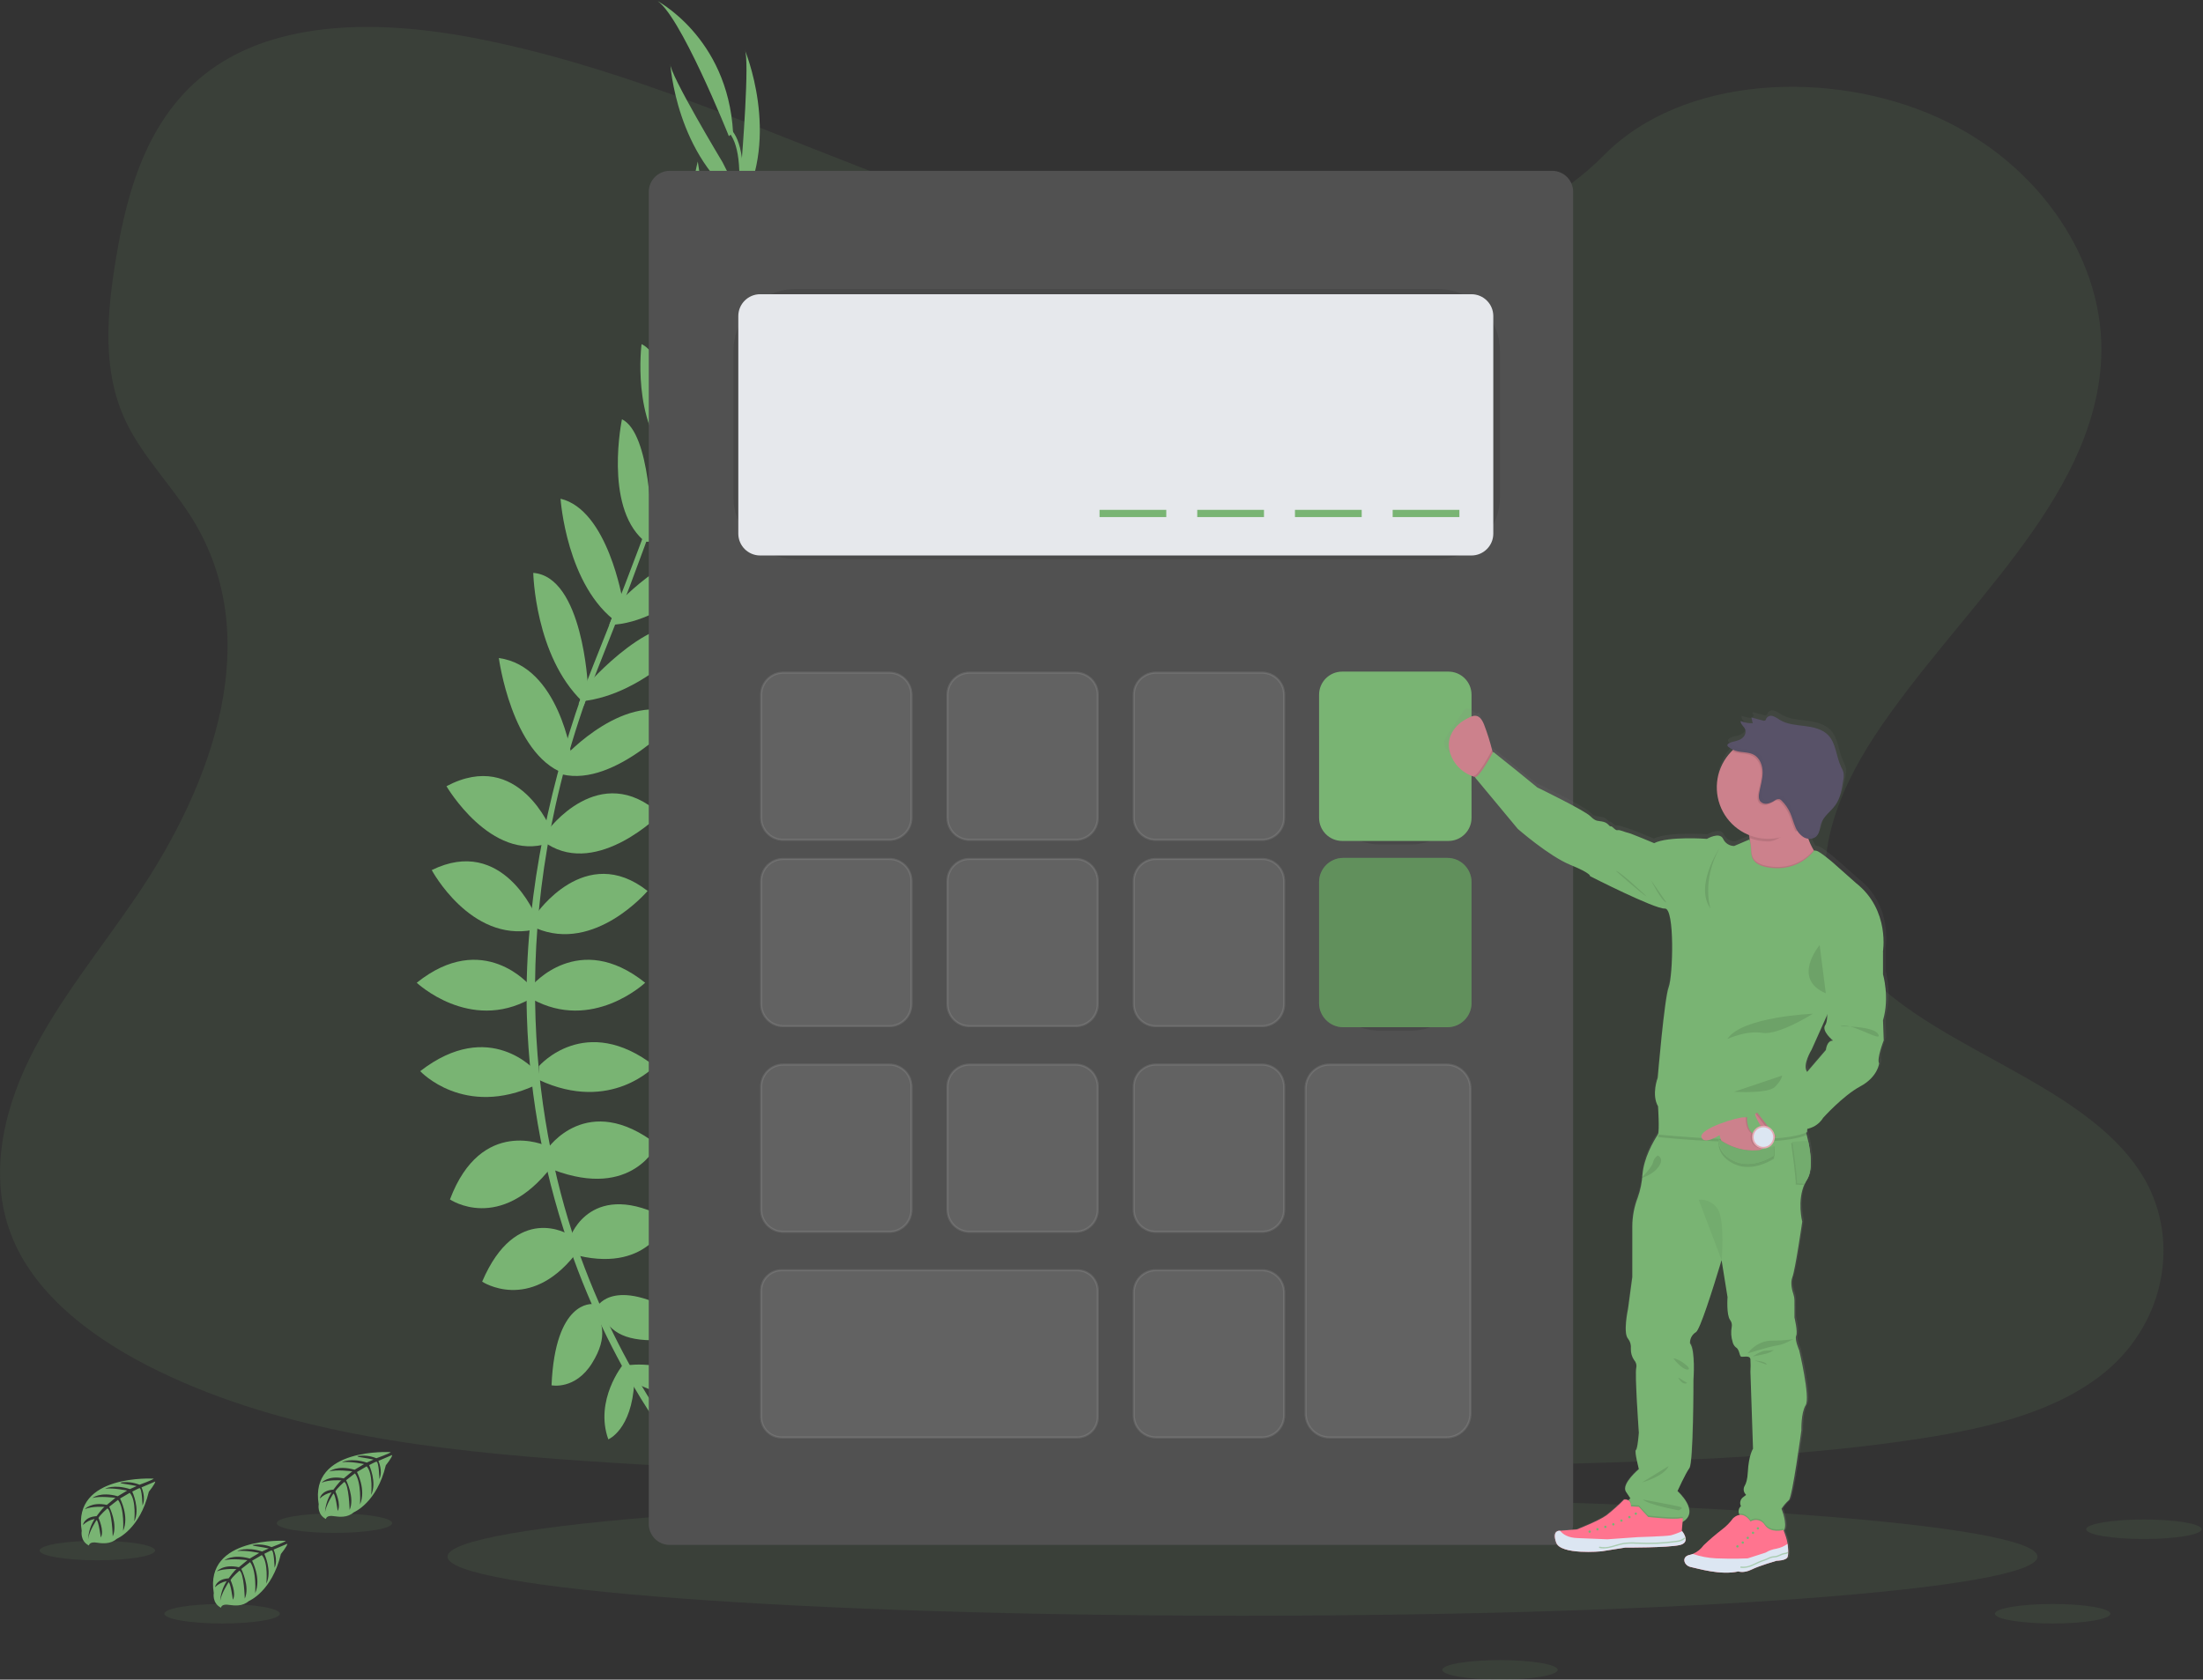 <svg width="1028" height="784" viewBox="0 0 1028 784" fill="none" xmlns="http://www.w3.org/2000/svg">
<rect x="0" y="0" width="1028" height="784" fill="#333333" stroke="none"/>
<g clip-path="url(#clip0)">
<path opacity="0.1" d="M586.56 123.98C521.84 121.73 460.2 100.84 401.33 77.98C342.46 55.12 284.17 29.8 221 17.68C180.37 9.89 133.91 8.79 101.17 30.57C69.67 51.57 59.49 87.72 54.01 121.3C49.9 146.56 47.48 173.15 58.76 196.8C66.59 213.22 80.5 227.02 90.12 242.74C123.58 297.46 99.93 364.98 63.68 418.37C46.68 443.44 26.94 467.37 13.81 494.03C0.68 520.69 -5.39 551.28 6.09 578.5C17.48 605.5 44.61 625.74 74 639.99C133.68 668.99 204 677.22 272.61 681.91C424.43 692.3 577.07 687.8 729.29 683.3C785.63 681.63 842.21 679.94 897.64 671.23C928.41 666.4 960.19 658.72 982.53 640.23C1010.89 616.7 1017.92 576.86 998.92 547.35C967.04 497.86 878.92 485.57 856.61 432.46C844.34 403.22 856.94 370.66 874.76 343.54C913 285.38 977.09 234.35 980.47 167.87C982.79 122.21 951.98 76.48 904.34 54.87C854.4 32.23 785.16 35.08 748.34 72.56C710.36 111.11 643.68 125.98 586.56 123.98Z" fill="#79B473"/>
<path opacity="0.1" d="M579.79 754.16C784.677 754.16 950.77 741.812 950.77 726.58C950.77 711.348 784.677 699 579.79 699C374.903 699 208.81 711.348 208.81 726.58C208.81 741.812 374.903 754.16 579.79 754.16Z" fill="#79B473"/>
<path d="M292.94 637.25C292.94 637.25 313.94 633.89 326.54 648.74C326.54 648.74 317.3 656.02 297.42 645.94L292.94 637.25Z" fill="#79B473"/>
<path d="M290.68 636.98C290.68 636.98 277.29 653.5 283.86 671.83C283.86 671.83 294.78 667.45 295.97 645.19L290.68 636.98Z" fill="#79B473"/>
<path d="M278.68 609.81C278.68 609.81 287.08 594.41 320.68 615.97C320.68 615.97 316.2 626.33 301.36 625.49C286.52 624.65 282.58 617.98 278.68 609.81Z" fill="#79B473"/>
<path d="M276.49 608.7C276.49 608.7 259.06 606.7 257.37 646.61C257.37 646.61 268.42 648.9 276.27 636.28C284.12 623.66 280.88 616.58 276.49 608.7Z" fill="#79B473"/>
<path d="M266.34 576.88C266.34 576.88 276.14 549.72 311.7 569.04C311.7 569.04 303.58 593.96 269.98 586.12L266.34 576.88Z" fill="#79B473"/>
<path d="M255.41 536.28C255.41 536.28 273.9 508.83 306.66 534.28C306.66 534.28 295.18 560.04 258.21 546.04L255.41 536.28Z" fill="#79B473"/>
<path d="M251.49 497.63C251.49 497.63 273.06 472.43 305.54 497.63C305.54 497.63 285.1 519.75 251.49 504.07V497.63Z" fill="#79B473"/>
<path d="M248.13 460.11C248.13 460.11 269.98 433.79 301.06 458.71C301.06 458.71 276.42 481.95 248.13 466.27V460.11Z" fill="#79B473"/>
<path d="M250.09 426.79C250.09 426.79 273.09 392.9 302.18 415.87C302.18 415.87 277.54 444.99 250.09 433.23V426.79Z" fill="#79B473"/>
<path d="M255.41 387.86C255.41 387.86 279.78 354.26 308.06 380.02C308.06 380.02 279.22 409.15 255.41 394.02V387.86Z" fill="#79B473"/>
<path d="M263.54 353.07C263.54 353.07 292.38 321.5 317.54 334.07C317.54 334.07 287.48 367.6 262.28 361.44L263.54 353.07Z" fill="#79B473"/>
<path d="M273.62 320.1C273.62 320.1 306.94 281.46 326.26 294.34C326.26 294.34 301.74 324.34 271.26 327.34L273.62 320.1Z" fill="#79B473"/>
<path d="M288.17 281.85C288.17 281.85 317.3 250.27 338.58 258.11C338.58 258.11 313.66 290.87 284.26 291.71L288.17 281.85Z" fill="#79B473"/>
<path d="M301.34 246.07C301.34 246.07 333.54 215.82 347.54 221.14C347.54 221.14 324.3 254.75 299.94 252.79L301.34 246.07Z" fill="#79B473"/>
<path d="M314.22 212.98C314.22 212.98 341.94 176.86 357.06 179.66C357.06 179.66 340.26 211.86 314.22 216.66V212.98Z" fill="#79B473"/>
<path d="M328.2 168.48C328.2 168.48 352.7 140.78 365.93 140.85C365.93 140.85 346.59 177.85 327.19 177.51L328.2 168.48Z" fill="#79B473"/>
<path d="M336.48 138.82L360.14 81.13C360.14 81.13 361.33 133.28 333.47 149.52L336.48 138.82Z" fill="#79B473"/>
<path d="M346.09 75.2C346.09 75.2 350.01 27.04 347.49 23.12C347.49 23.12 364.41 63.12 345.92 96.48L346.09 75.2Z" fill="#79B473"/>
<path d="M265.42 576.23C265.42 576.23 240.88 561.02 224.99 598.23C224.99 598.23 246.83 612.72 268.3 585.72L265.42 576.23Z" fill="#79B473"/>
<path d="M254.68 534.73C254.68 534.73 224.58 521 209.97 559.85C209.97 559.85 233.23 575.85 257.42 544.55L254.68 534.73Z" fill="#79B473"/>
<path d="M250.09 499.98C250.09 499.98 228.53 474.78 196.09 499.98C196.09 499.98 216.53 522.1 250.09 506.42V499.98Z" fill="#79B473"/>
<path d="M247.4 460.11C247.4 460.11 225.56 433.79 194.47 458.71C194.47 458.71 219.12 481.95 247.4 466.27V460.11Z" fill="#79B473"/>
<path d="M250.09 427.75C250.09 427.75 234.77 389.75 201.47 406.12C201.47 406.12 219.47 439.77 248.74 434.04L250.09 427.75Z" fill="#79B473"/>
<path d="M257.34 387.67C257.34 387.67 242.12 349.06 208.34 366.97C208.34 366.97 229.02 402.36 255.84 393.64L257.34 387.67Z" fill="#79B473"/>
<path d="M266.78 353.27C266.78 353.27 260.78 310.94 232.78 307.15C232.78 307.15 238.71 351.79 263 360.9L266.78 353.27Z" fill="#79B473"/>
<path d="M274.33 320.17C274.33 320.17 271.99 269.17 248.84 267.4C248.84 267.4 249.62 306.11 271.72 327.4L274.33 320.17Z" fill="#79B473"/>
<path d="M290.57 280.39C290.57 280.39 283.66 237.98 261.57 232.79C261.57 232.79 264.31 273.87 288.39 290.79L290.57 280.39Z" fill="#79B473"/>
<path d="M303.96 246.37C303.96 246.37 303.72 202.2 290.23 195.7C290.23 195.7 281.85 235.7 300.05 252.01L303.96 246.37Z" fill="#79B473"/>
<path d="M315.25 212.53C315.25 212.53 313.36 167.04 299.38 160.63C299.38 160.63 294.59 196.63 313.15 215.51L315.25 212.53Z" fill="#79B473"/>
<path d="M330.15 172.1C330.15 172.1 330.06 135.1 320.09 126.43C320.09 126.43 310.16 166.96 324.94 179.55L330.15 172.1Z" fill="#79B473"/>
<path d="M335.3 136.98L325.6 75.39C325.6 75.39 312.41 125.85 335.77 148.08L335.3 136.98Z" fill="#79B473"/>
<path d="M337.2 75.79C337.2 75.79 312.28 34.39 312.79 29.79C312.79 29.79 315.44 73.18 346.79 94.79L337.2 75.79Z" fill="#79B473"/>
<path d="M340.12 63.56C340.12 63.56 316.6 4.76 305.96 -0.02C305.96 -0.02 339.56 17.06 342.08 61.86L340.12 63.56Z" fill="#79B473"/>
<path d="M327.06 177.86L325.46 177.36C345.31 112.64 350.26 71.36 339.4 61.02L340.56 59.8C352.07 70.72 347.4 111.54 327.06 177.86Z" fill="#79B473"/>
<path d="M272.41 329.37L270.03 328.53C272.13 322.6 274.41 316.58 276.79 310.65C297.51 258.98 315.14 210.98 326.45 174.09L328.52 173.09C317.19 209.98 299.87 259.88 279.13 311.59C276.76 317.49 274.5 323.47 272.41 329.37Z" fill="#79B473"/>
<path d="M322.49 685.7C322.17 685.34 289.99 649.12 267.57 587.26C254.422 551.053 247.098 512.99 245.87 474.49C244.34 426.36 254.43 372.61 271.74 323.8L273.62 326C234.78 435.56 250.21 529.45 270.68 585.98C292.87 647.27 324.68 683.1 324.99 683.46L322.49 685.7Z" fill="#79B473"/>
<path d="M182.28 677.8C182.28 677.8 144.23 675.51 148.72 702.17C148.72 702.17 147.83 706.88 152.1 709.02C152.1 709.02 152.16 707.02 156 707.71C157.364 707.94 158.75 708.007 160.13 707.91C161.998 707.785 163.774 707.055 165.19 705.83V705.83C165.19 705.83 175.88 701.41 180.04 683.93C180.04 683.93 183.12 680.12 182.99 679.14L176.57 681.88C176.57 681.88 178.77 686.51 177.04 690.36C177.04 690.36 176.83 682.05 175.6 682.24C175.35 682.24 172.26 683.85 172.26 683.85C172.26 683.85 176.04 691.92 173.19 697.78C173.19 697.78 174.27 687.84 171.09 684.43L166.57 687.07C166.57 687.07 170.98 695.4 167.99 702.2C167.99 702.2 168.75 691.77 165.62 687.71L161.52 690.91C161.52 690.91 165.66 699.12 163.14 704.76C163.14 704.76 162.81 692.62 160.63 691.7C160.63 691.7 157.05 694.86 156.5 696.16C156.5 696.16 159.34 702.16 157.58 705.27C157.58 705.27 156.5 697.18 155.58 697.14C155.58 697.14 152.01 702.5 151.64 706.14C151.813 702.747 152.871 699.458 154.71 696.6C152.653 696.989 150.754 697.973 149.25 699.43C149.25 699.43 149.8 695.64 155.59 695.31C155.59 695.31 158.59 691.24 159.33 690.99C159.33 690.99 153.57 690.51 150.08 692.06C150.08 692.06 153.15 688.49 160.39 690.06L164.39 686.76C164.39 686.76 156.81 685.76 153.59 686.87C153.59 686.87 157.29 683.71 165.48 686.01L169.88 683.38C169.88 683.38 163.42 681.99 159.56 682.49C159.56 682.49 163.63 680.3 171.17 682.67L174.32 681.26C174.32 681.26 169.58 680.33 168.2 680.18C166.82 680.03 166.73 679.65 166.73 679.65C169.732 679.151 172.814 679.497 175.63 680.65C175.63 680.65 182.39 678.22 182.28 677.8Z" fill="#79B473"/>
<path d="M71.68 690.17C71.68 690.17 33.68 687.88 38.13 714.54C38.13 714.54 37.23 719.25 41.5 721.39C41.5 721.39 41.57 719.39 45.41 720.08C46.773 720.314 48.16 720.381 49.54 720.28C51.405 720.156 53.179 719.426 54.59 718.2V718.2C54.59 718.2 65.29 713.78 69.45 696.3C69.45 696.3 72.52 692.49 72.45 691.51L66.03 694.25C66.03 694.25 68.23 698.88 66.5 702.73C66.5 702.73 66.29 694.42 65.06 694.61C64.81 694.61 61.72 696.22 61.72 696.22C61.72 696.22 65.5 704.29 62.65 710.15C62.65 710.15 63.73 700.21 60.54 696.8L56.02 699.44C56.02 699.44 60.43 707.77 57.44 714.57C57.44 714.57 58.21 704.14 55.07 700.08L50.98 703.28C50.98 703.28 55.12 711.49 52.6 717.13C52.6 717.13 52.27 704.99 50.09 704.07C50.09 704.07 46.51 707.23 45.96 708.53C45.96 708.53 48.8 714.53 47.04 717.64C47.04 717.64 45.96 709.55 45.04 709.51C45.04 709.51 41.48 714.87 41.1 718.51C41.279 715.116 42.34 711.827 44.18 708.97C42.12 709.36 40.219 710.344 38.71 711.8C38.71 711.8 39.27 708.01 45.06 707.68C45.06 707.68 48.06 703.61 48.8 703.37C48.8 703.37 43.04 702.88 39.55 704.43C39.55 704.43 42.62 700.86 49.86 702.43L53.86 699.13C53.86 699.13 46.28 698.13 43.06 699.24C43.06 699.24 46.76 696.08 54.95 698.38L59.35 695.75C59.35 695.75 52.88 694.36 49.03 694.86C49.03 694.86 53.1 692.67 60.64 695.04L63.79 693.63C63.79 693.63 59.05 692.7 57.66 692.55C56.27 692.4 56.2 692.02 56.2 692.02C59.202 691.527 62.282 691.873 65.1 693.02C65.1 693.02 71.76 690.59 71.68 690.17Z" fill="#79B473"/>
<path d="M133.32 719.21C133.32 719.21 95.32 716.92 99.76 743.58C99.76 743.58 98.87 748.29 103.14 750.43C103.14 750.43 103.21 748.43 107.04 749.12C108.407 749.35 109.797 749.417 111.18 749.32C113.044 749.192 114.817 748.462 116.23 747.24V747.24C116.23 747.24 126.92 742.82 131.08 725.34C131.08 725.34 134.16 721.53 134.08 720.55L127.66 723.29C127.66 723.29 129.85 727.92 128.13 731.77C128.13 731.77 127.92 723.46 126.68 723.65C126.43 723.65 123.35 725.26 123.35 725.26C123.35 725.26 127.12 733.32 124.27 739.19C124.27 739.19 125.35 729.25 122.17 725.84L117.65 728.48C117.65 728.48 122.06 736.81 119.07 743.61C119.07 743.61 119.84 733.18 116.7 729.12L112.6 732.32C112.6 732.32 116.75 740.53 114.22 746.17C114.22 746.17 113.89 734.03 111.72 733.11C111.72 733.11 108.13 736.27 107.59 737.57C107.59 737.57 110.43 743.57 108.66 746.68C108.66 746.68 107.58 738.59 106.66 738.55C106.66 738.55 103.09 743.91 102.72 747.55C102.893 744.156 103.951 740.867 105.79 738.01C103.732 738.399 101.834 739.383 100.33 740.84C100.33 740.84 100.88 737.05 106.68 736.72C106.68 736.72 109.62 732.65 110.41 732.4C110.41 732.4 104.65 731.92 101.16 733.47C101.16 733.47 104.24 729.9 111.47 731.52L115.47 728.22C115.47 728.22 107.89 727.22 104.67 728.33C104.67 728.33 108.38 725.17 116.56 727.47L120.97 724.84C120.97 724.84 114.54 723.48 110.68 723.98C110.68 723.98 114.74 721.79 122.29 724.16L125.43 722.75C125.43 722.75 120.7 721.82 119.31 721.67C117.92 721.52 117.85 721.14 117.85 721.14C120.852 720.64 123.934 720.987 126.75 722.14C126.75 722.14 133.43 719.63 133.32 719.21Z" fill="#79B473"/>
<path opacity="0.1" d="M103.66 757.78C118.533 757.78 130.59 755.743 130.59 753.23C130.59 750.717 118.533 748.68 103.66 748.68C88.787 748.68 76.73 750.717 76.73 753.23C76.73 755.743 88.787 757.78 103.66 757.78Z" fill="#79B473"/>
<path opacity="0.1" d="M957.84 757.78C972.713 757.78 984.77 755.743 984.77 753.23C984.77 750.717 972.713 748.68 957.84 748.68C942.967 748.68 930.91 750.717 930.91 753.23C930.91 755.743 942.967 757.78 957.84 757.78Z" fill="#79B473"/>
<path opacity="0.1" d="M699.95 783.97C714.823 783.97 726.88 781.933 726.88 779.42C726.88 776.907 714.823 774.87 699.95 774.87C685.077 774.87 673.02 776.907 673.02 779.42C673.02 781.933 685.077 783.97 699.95 783.97Z" fill="#79B473"/>
<path opacity="0.1" d="M1000.43 718.34C1015.3 718.34 1027.36 716.303 1027.36 713.79C1027.36 711.277 1015.3 709.24 1000.43 709.24C985.557 709.24 973.5 711.277 973.5 713.79C973.5 716.303 985.557 718.34 1000.43 718.34Z" fill="#79B473"/>
<path opacity="0.1" d="M156.07 715.5C170.943 715.5 183 713.463 183 710.95C183 708.437 170.943 706.4 156.07 706.4C141.197 706.4 129.14 708.437 129.14 710.95C129.14 713.463 141.197 715.5 156.07 715.5Z" fill="#79B473"/>
<path opacity="0.1" d="M45.44 728.27C60.313 728.27 72.37 726.233 72.37 723.72C72.37 721.207 60.313 719.17 45.44 719.17C30.567 719.17 18.51 721.207 18.51 723.72C18.51 726.233 30.567 728.27 45.44 728.27Z" fill="#79B473"/>
<path d="M724.29 79.74H312.54C307.128 79.74 302.74 84.128 302.74 89.54V711.32C302.74 716.733 307.128 721.12 312.54 721.12H724.29C729.702 721.12 734.09 716.733 734.09 711.32V89.54C734.09 84.128 729.702 79.74 724.29 79.74Z" fill="#515151"/>
<path opacity="0.1" d="M670.74 134.87H371.43C355.298 134.87 342.22 147.948 342.22 164.08V231.75C342.22 247.882 355.298 260.96 371.43 260.96H670.74C686.872 260.96 699.95 247.882 699.95 231.75V164.08C699.95 147.948 686.872 134.87 670.74 134.87Z" fill="black"/>
<path d="M686.63 137.33H354.72C349.087 137.33 344.52 141.897 344.52 147.53V249.08C344.52 254.713 349.087 259.28 354.72 259.28H686.63C692.263 259.28 696.83 254.713 696.83 249.08V147.53C696.83 141.897 692.263 137.33 686.63 137.33Z" fill="#E6E8EC"/>
<path opacity="0.1" d="M365.47 313.98H415.03C420.713 313.98 425.32 318.587 425.32 324.27V381.73C425.32 387.413 420.713 392.02 415.03 392.02H365.47C359.787 392.02 355.18 387.413 355.18 381.73V324.27C355.18 318.587 359.787 313.98 365.47 313.98Z" fill="white" stroke="white"/>
<path opacity="0.1" d="M452.42 313.98H501.98C507.663 313.98 512.27 318.587 512.27 324.27V381.73C512.27 387.413 507.663 392.02 501.98 392.02H452.42C446.737 392.02 442.13 387.413 442.13 381.73V324.27C442.13 318.587 446.737 313.98 452.42 313.98Z" fill="white" stroke="white"/>
<path opacity="0.1" d="M539.37 313.98H588.93C594.613 313.98 599.22 318.587 599.22 324.27V381.73C599.22 387.413 594.613 392.02 588.93 392.02H539.37C533.687 392.02 529.08 387.413 529.08 381.73V324.27C529.08 318.587 533.687 313.98 539.37 313.98Z" fill="white" stroke="white"/>
<path opacity="0.1" d="M657.83 315.16H644.37C628.442 315.16 615.53 328.072 615.53 344V365.36C615.53 381.288 628.442 394.2 644.37 394.2H657.83C673.758 394.2 686.67 381.288 686.67 365.36V344C686.67 328.072 673.758 315.16 657.83 315.16Z" fill="black"/>
<path d="M675.88 313.48H626.32C620.361 313.48 615.53 318.311 615.53 324.27V381.73C615.53 387.689 620.361 392.52 626.32 392.52H675.88C681.839 392.52 686.67 387.689 686.67 381.73V324.27C686.67 318.311 681.839 313.48 675.88 313.48Z" fill="#79B473"/>
<path opacity="0.1" d="M365.47 400.93H415.03C420.713 400.93 425.32 405.537 425.32 411.22V468.68C425.32 474.363 420.713 478.97 415.03 478.97H365.47C359.787 478.97 355.18 474.363 355.18 468.68V411.22C355.18 405.537 359.787 400.93 365.47 400.93Z" fill="white" stroke="white"/>
<path opacity="0.1" d="M452.42 400.93H501.98C507.663 400.93 512.27 405.537 512.27 411.22V468.68C512.27 474.363 507.663 478.97 501.98 478.97H452.42C446.737 478.97 442.13 474.363 442.13 468.68V411.22C442.13 405.537 446.737 400.93 452.42 400.93Z" fill="white" stroke="white"/>
<path opacity="0.1" d="M539.37 400.93H588.93C594.613 400.93 599.22 405.537 599.22 411.22V468.68C599.22 474.363 594.613 478.97 588.93 478.97H539.37C533.687 478.97 529.08 474.363 529.08 468.68V411.22C529.08 405.537 533.687 400.93 539.37 400.93Z" fill="white" stroke="white"/>
<path opacity="0.1" d="M365.47 496.91H415.03C420.713 496.91 425.32 501.517 425.32 507.2V564.66C425.32 570.343 420.713 574.95 415.03 574.95H365.47C359.787 574.95 355.18 570.343 355.18 564.66V507.2C355.18 501.517 359.787 496.91 365.47 496.91Z" fill="white" stroke="white"/>
<path opacity="0.1" d="M452.42 496.91H501.98C507.663 496.91 512.27 501.517 512.27 507.2V564.66C512.27 570.343 507.663 574.95 501.98 574.95H452.42C446.737 574.95 442.13 570.343 442.13 564.66V507.2C442.13 501.517 446.737 496.91 452.42 496.91Z" fill="white" stroke="white"/>
<path opacity="0.1" d="M539.37 496.91H588.93C594.613 496.91 599.22 501.517 599.22 507.2V564.66C599.22 570.343 594.613 574.95 588.93 574.95H539.37C533.687 574.95 529.08 570.343 529.08 564.66V507.2C529.08 501.517 533.687 496.91 539.37 496.91Z" fill="white" stroke="white"/>
<path opacity="0.1" d="M539.37 592.89H588.93C594.613 592.89 599.22 597.497 599.22 603.18V660.64C599.22 666.323 594.613 670.93 588.93 670.93H539.37C533.687 670.93 529.08 666.323 529.08 660.64V603.18C529.08 597.497 533.687 592.89 539.37 592.89Z" fill="white" stroke="white"/>
<path opacity="0.1" d="M657.83 402.11H644.37C628.442 402.11 615.53 415.022 615.53 430.95V452.31C615.53 468.238 628.442 481.15 644.37 481.15H657.83C673.758 481.15 686.67 468.238 686.67 452.31V430.95C686.67 415.022 673.758 402.11 657.83 402.11Z" fill="black"/>
<path d="M675.37 400.43H626.83C620.589 400.43 615.53 405.489 615.53 411.73V468.17C615.53 474.411 620.589 479.47 626.83 479.47H675.37C681.611 479.47 686.67 474.411 686.67 468.17V411.73C686.67 405.489 681.611 400.43 675.37 400.43Z" fill="#79B473"/>
<path opacity="0.2" d="M675.37 400.43H626.83C620.589 400.43 615.53 405.489 615.53 411.73V468.17C615.53 474.411 620.589 479.47 626.83 479.47H675.37C681.611 479.47 686.67 474.411 686.67 468.17V411.73C686.67 405.489 681.611 400.43 675.37 400.43Z" fill="black"/>
<path opacity="0.1" d="M364.72 592.89H502.73C507.999 592.89 512.27 597.161 512.27 602.43V661.39C512.27 666.659 507.999 670.93 502.73 670.93H364.72C359.451 670.93 355.18 666.659 355.18 661.39V602.43C355.18 597.161 359.451 592.89 364.72 592.89Z" fill="white" stroke="white"/>
<path opacity="0.1" d="M620.41 496.91H675C681.163 496.91 686.16 501.907 686.16 508.07V659.78C686.16 665.944 681.163 670.94 675 670.94H620.41C614.246 670.94 609.25 665.944 609.25 659.78V508.07C609.25 501.907 614.246 496.91 620.41 496.91Z" fill="white" stroke="white"/>
<path d="M681.01 237.98H649.87V241.35H681.01V237.98Z" fill="#79B473"/>
<path d="M635.42 237.98H604.28V241.35H635.42V237.98Z" fill="#79B473"/>
<path d="M589.82 237.98H558.68V241.35H589.82V237.98Z" fill="#79B473"/>
<path d="M544.23 237.98H513.09V241.35H544.23V237.98Z" fill="#79B473"/>
<path d="M879.87 474.54C883.08 463.74 879.87 452.94 879.87 452.94V442.75C879.87 442.75 883.54 422.83 867.16 410.05L856.3 400.47C856.3 400.47 850.21 395.24 848.44 394.91C848.11 394.839 847.776 394.789 847.44 394.76L847.12 394.57C846.187 392.974 845.391 391.301 844.74 389.57C845.443 389.661 846.158 389.589 846.829 389.361C847.5 389.132 848.109 388.752 848.61 388.25C849.002 387.799 849.311 387.28 849.52 386.72V386.72C850.15 385.31 850.26 383.6 850.79 382.1C851.255 380.884 851.932 379.76 852.79 378.78C852.68 378.96 852.56 379.13 852.46 379.32C854 377.4 856.01 375.76 857.46 373.74C857.748 373.339 858.012 372.922 858.25 372.49C858.19 372.58 858.11 372.66 858.04 372.75C860.04 369.54 860.65 365.65 861.23 361.9C861.51 360.624 861.53 359.304 861.29 358.02C861.009 357.168 860.647 356.344 860.21 355.56C857.85 350.69 857.89 344.56 854.12 340.67C851.28 337.76 846.98 336.87 842.93 336.37C838.88 335.87 834.62 335.58 831.14 333.46C830.168 332.724 829.093 332.134 827.95 331.71C827.375 331.509 826.748 331.515 826.176 331.727C825.605 331.939 825.126 332.343 824.82 332.87C824.748 333.182 824.604 333.473 824.4 333.72C824.219 333.823 824.016 333.883 823.808 333.895C823.6 333.907 823.392 333.871 823.2 333.79L817.81 332.35L817.87 332.62H817.73L817.93 333.47C818.036 333.452 818.144 333.47 818.237 333.523C818.33 333.576 818.402 333.66 818.44 333.76L817.57 335.1C815.902 335.07 814.254 334.731 812.71 334.1C812.7 334.187 812.7 334.274 812.71 334.36H812.63C812.53 335.88 814.26 336.87 814.79 338.3C815.003 338.926 815.003 339.604 814.79 340.23C814.573 340.811 814.232 341.336 813.79 341.77C811.88 343.66 809.43 343.29 807.23 344.48C807.04 344.561 806.87 344.683 806.732 344.837C806.593 344.99 806.491 345.173 806.43 345.37C806.343 345.518 806.318 345.694 806.36 345.86C806.447 346.09 806.605 346.286 806.81 346.42C807.451 346.938 808.152 347.375 808.9 347.72C808.68 347.92 808.47 348.12 808.27 348.33C805.478 351.168 803.432 354.653 802.316 358.474C801.199 362.295 801.047 366.333 801.872 370.228C802.697 374.123 804.474 377.752 807.044 380.792C809.614 383.832 812.897 386.189 816.6 387.65C816.68 388.07 816.74 388.5 816.8 388.95C816.8 389 816.8 389.03 816.8 389.08L816.86 389.66L809.6 392.75C808.505 392.742 807.435 392.422 806.514 391.829C805.594 391.236 804.86 390.394 804.4 389.4C802.71 385.91 796.74 389.4 796.74 389.4C796.74 389.4 778.53 388.04 771.74 391.4C771.74 391.4 760.87 386.84 759.34 386.53C757.81 386.22 755.52 385.01 754.45 385.32C753.38 385.63 752 383.32 751.23 383.49C750.46 383.66 750.16 381.97 747.71 381.36C745.26 380.75 744.34 381.52 741.59 378.78C738.84 376.04 716.48 365.24 716.48 365.24L706.44 356.98L695.73 348.46L695.54 348.81C695.47 348.56 695.4 348.3 695.33 348.02C694.264 343.776 692.928 339.604 691.33 335.53C690.64 333.88 690.33 331.8 689.4 332.9C688.83 333.56 687.86 332.11 686.4 331.13C686.09 330.916 685.737 330.774 685.366 330.714C684.994 330.654 684.614 330.678 684.253 330.783C683.892 330.888 683.559 331.073 683.278 331.323C682.997 331.574 682.776 331.883 682.63 332.23V332.23C674.29 345.31 671.3 346.23 676.13 351.04C680.44 355.31 683.3 359.04 686.81 360.22L687.23 360.35C687.155 360.37 687.075 360.37 687 360.35L707.36 384.69C707.36 384.69 722.05 397.47 732.16 401.57C742.27 405.67 741.49 406.9 741.49 406.9C741.49 406.9 772.11 422.41 776.85 422.11C781.59 421.81 780.68 453.9 778.69 459.11C776.7 464.32 773.49 501.7 773.49 501.7C773.49 501.7 770.42 509.61 773.64 515.08C773.64 515.08 774.35 525.56 773.71 528.08C770.92 532.38 766.94 539.68 766.29 547.19C766.29 547.59 766.21 547.96 766.17 548.35C765.966 548.587 765.722 548.787 765.45 548.94L766.13 548.74C765.841 551.87 765.169 554.953 764.13 557.92C762.511 562.087 761.654 566.51 761.6 570.98V595.14L759.6 610.14C759.6 610.14 757.15 621.49 759.6 624.14C760.633 625.462 761.113 627.132 760.94 628.8C760.838 630.737 761.387 632.652 762.5 634.24C762.925 634.705 763.237 635.262 763.411 635.867C763.584 636.473 763.615 637.111 763.5 637.73C762.69 640.36 764.7 668.35 764.7 668.35C764.7 668.35 764.11 676.06 763.3 676.47C762.49 676.88 764.7 685.39 764.7 685.39C764.7 685.39 756.43 692.29 758.54 695.94L760.65 699.18L760.09 699.73L759.75 700.08C759.112 699.712 758.368 699.571 757.64 699.68C755.041 702.339 752.261 704.815 749.32 707.09C745.59 709.78 735.44 713.68 735.44 713.68L727.44 714.33H727.29C727.29 714.33 723.46 713.97 725.61 719.9C727.76 725.83 746.98 724.01 746.98 724.01L758.2 722.24C758.2 722.24 778.2 722.34 783.93 721.07C786.32 720.54 786.93 719.26 786.73 717.97L786.67 717.91C786.395 716.68 785.833 715.532 785.03 714.56C784.989 714.496 784.942 714.436 784.89 714.38L785.25 710.28C793.74 705.39 782.85 695.77 782.85 695.77C782.85 695.77 786.58 687.66 788.49 685.03C790.4 682.4 790.4 643.65 790.4 643.65C790.4 643.65 791.4 629.65 788.77 626.41C788.725 625.355 788.967 624.308 789.471 623.379C789.974 622.451 790.721 621.677 791.63 621.14C793.52 619.85 799.23 602.08 803.71 587.33L806.53 604.71C806.53 604.71 805.92 613.03 807.75 615.46C808.094 615.918 808.339 616.443 808.47 617C808.601 617.558 808.614 618.137 808.51 618.7C808.076 621.032 808.217 623.435 808.92 625.7C809.135 626.672 809.658 627.549 810.41 628.2C812.04 629.01 812.14 631.9 812.75 632.51C813.36 633.12 817.14 631.65 817.34 633.88C817.454 635.839 817.454 637.802 817.34 639.76L818.57 675.86C818.57 675.86 816.57 678.86 816.12 686.86C815.95 690.27 815.31 692.21 814.65 693.32C814.284 693.916 814.116 694.612 814.17 695.309C814.223 696.006 814.497 696.668 814.95 697.2L815.3 697.61L813.79 698.77C813.183 699.242 812.758 699.908 812.587 700.657C812.415 701.407 812.508 702.192 812.85 702.88C812.363 703.304 812.014 703.864 811.848 704.488C811.683 705.111 811.708 705.771 811.92 706.38C811.982 706.581 812.069 706.772 812.18 706.95C811.033 707.13 809.968 707.657 809.13 708.46C807.622 710.532 805.804 712.36 803.74 713.88C800.745 716.175 797.877 718.632 795.15 721.24C793.864 722.99 792.14 724.37 790.15 725.24C789.662 725.438 789.157 725.589 788.64 725.69C784.64 726.51 785.89 730.69 789.15 731.38C792.41 732.07 803.23 735.38 811.65 733.45C811.65 733.45 814.15 734.45 817.82 732.59C821.49 730.73 829.68 728.45 829.68 728.45C829.68 728.45 834.27 728.45 834.89 726.63C835.051 726.05 835.139 725.452 835.15 724.85L835.28 724.72L835.16 724.61C835.171 723.247 835.068 721.886 834.85 720.54C834.73 719.84 834.6 719.22 834.48 718.72C834.09 717.2 833.36 715.23 833.05 714.4C833.102 714.334 833.149 714.264 833.19 714.19C834.94 711.19 832.03 704.07 832.03 704.07C832.986 702.554 834.147 701.178 835.48 699.98C837.11 698.76 841.4 667.12 841.4 667.12C841.4 667.12 841.19 659.01 843.4 655.36C845.61 651.71 840.34 629.61 840.34 629.61C840.34 629.61 838.09 624.54 838.91 622.71C839.73 620.88 838.09 614.19 838.09 614.19V606.19C838.085 605.238 837.927 604.292 837.62 603.39C836.99 601.51 836.06 597.9 837.07 595.31C838.5 591.66 841.76 569.15 841.76 569.15C841.76 569.15 839.21 559.22 842.95 551.31C843.242 550.678 843.576 550.067 843.95 549.48C846.72 545.13 845.89 537.4 844.52 531.17C844.32 530.17 844.09 529.27 843.86 528.4C843.77 528.02 843.67 527.66 843.57 527.3L844.01 527.12C844.01 527.12 844.01 526.53 844.15 525.52C845.66 525.221 847.092 524.615 848.358 523.739C849.624 522.864 850.697 521.737 851.51 520.43C851.51 520.43 860.85 509.93 869.11 505.52C877.37 501.11 877.99 494.72 877.99 494.72C876.77 492.59 880.18 483.92 880.18 483.92L879.87 474.54ZM852.93 488.54L844.09 498.79V498.73C841.79 495.53 846.23 488.38 846.23 488.38L853.58 471.98C853.52 474.08 853.26 475.98 852.58 476.81C850.58 479.55 856.26 484.12 856.26 484.12C853.23 484.13 852.93 488.54 852.93 488.54V488.54Z" fill="url(#paint0_linear)"/>
<path d="M697.29 354.15L692.46 363.52C690.931 363.389 689.423 363.074 687.97 362.58C685.667 361.892 683.536 360.724 681.717 359.152C679.898 357.58 678.434 355.64 677.42 353.46C673.11 343.94 680.24 337.79 683.56 335.97C686.88 334.15 689.97 332.08 692.46 338.05C694.023 342.1 695.329 346.245 696.37 350.46C696.95 352.65 697.29 354.15 697.29 354.15Z" fill="#CC818C"/>
<path d="M850.68 402.89L842.97 414.37C842.97 414.37 806.54 431.75 813.5 411.37C816.56 402.37 816.92 395.8 816.37 391.25C816.37 391.2 816.37 391.17 816.37 391.12C815.65 385.43 813.51 382.96 813.51 382.96C813.51 382.96 849.02 364.78 843.73 377.21C842.651 379.793 842.222 382.602 842.48 385.39C842.916 389.405 844.22 393.278 846.3 396.74C847.551 398.931 849.018 400.992 850.68 402.89V402.89Z" fill="#CC818C"/>
<path d="M839.59 630.3C839.59 630.3 844.83 652.3 842.59 655.89C840.35 659.48 840.59 667.58 840.59 667.58C840.59 667.58 836.36 699.02 834.75 700.22C833.429 701.389 832.274 702.735 831.32 704.22C831.32 704.22 834.2 711.34 832.47 714.28C832.203 714.727 831.801 715.078 831.32 715.28C828.62 716.42 818.64 711.36 812.96 708.28C812.503 708.03 812.112 707.673 811.822 707.24C811.532 706.806 811.351 706.309 811.294 705.791C811.237 705.273 811.306 704.748 811.495 704.262C811.684 703.777 811.988 703.343 812.38 703C812.039 702.318 811.944 701.539 812.111 700.795C812.279 700.052 812.699 699.389 813.3 698.92L814.8 697.76L814.45 697.35C814.001 696.819 813.731 696.161 813.677 695.468C813.623 694.776 813.789 694.083 814.15 693.49C814.8 692.4 815.43 690.49 815.6 687.08C816.01 679.22 818.02 676.2 818.02 676.2L816.81 640.32C816.925 638.375 816.925 636.425 816.81 634.48C816.61 632.27 812.88 633.73 812.28 633.12C811.68 632.51 811.57 629.65 809.96 628.84C809.218 628.188 808.706 627.315 808.5 626.35C807.788 624.086 807.648 621.681 808.09 619.35C808.194 618.79 808.181 618.216 808.052 617.662C807.922 617.107 807.68 616.586 807.34 616.13C805.53 613.71 806.13 605.46 806.13 605.46L803.35 588.18C798.92 602.84 793.29 620.5 791.42 621.78C790.523 622.317 789.787 623.087 789.291 624.007C788.795 624.928 788.556 625.965 788.6 627.01C791.22 630.24 790.21 644.15 790.21 644.15C790.21 644.15 790.21 682.63 788.32 685.26C786.43 687.89 782.77 695.98 782.77 695.98C782.77 695.98 793.57 705.59 785.07 710.44H784.98C776.31 715.28 758.38 701.78 758.38 701.78L760.25 699.91L760.8 699.36L758.68 696.2C756.6 692.57 764.76 685.72 764.76 685.72C764.76 685.72 762.58 677.25 763.38 676.85C764.18 676.45 764.76 668.79 764.76 668.79C764.76 668.79 762.76 640.98 763.58 638.36C763.69 637.744 763.656 637.11 763.483 636.509C763.309 635.907 763.001 635.354 762.58 634.89C761.479 633.312 760.937 631.411 761.04 629.49C761.215 627.832 760.738 626.172 759.71 624.86C757.29 622.24 759.71 610.96 759.71 610.96L761.71 596.04V572.35C761.737 567.777 762.594 563.247 764.24 558.98C765.462 555.521 766.202 551.911 766.44 548.25C767.1 540.61 771.21 533.19 773.97 528.96C775.43 526.72 776.52 525.38 776.52 525.38L841 522.86C841 522.86 842 525.73 843.08 529.72C843.3 530.59 843.52 531.51 843.73 532.47C845.08 538.67 845.89 546.35 843.16 550.67C842.79 551.255 842.456 551.863 842.16 552.49C838.47 560.35 840.99 570.22 840.99 570.22C840.99 570.22 837.77 592.58 836.36 596.22C835.36 598.79 836.28 602.38 836.91 604.22C837.205 605.121 837.356 606.062 837.36 607.01V614.98C837.36 614.98 838.98 621.63 838.17 623.45C837.36 625.27 839.59 630.3 839.59 630.3Z" fill="#79B473"/>
<path opacity="0.1" d="M842.56 551.31C842.186 551.89 841.852 552.495 841.56 553.12L837.93 552.92C838.28 551.05 835.81 533.52 835.81 533.52L843.12 533.11C844.47 539.3 845.29 546.98 842.56 551.31Z" fill="black"/>
<path d="M843.16 550.7C842.79 551.286 842.456 551.893 842.16 552.52L838.53 552.31C838.88 550.45 836.41 532.91 836.41 532.91L843.72 532.5C845.08 538.7 845.89 546.38 843.16 550.7Z" fill="#79B473"/>
<path opacity="0.05" d="M843.16 550.7C842.79 551.286 842.456 551.893 842.16 552.52L838.53 552.31C838.88 550.45 836.41 532.91 836.41 532.91L843.72 532.5C845.08 538.7 845.89 546.38 843.16 550.7Z" fill="black"/>
<path opacity="0.1" d="M832.48 714.32C832.213 714.768 831.81 715.118 831.33 715.32C828.63 716.46 818.65 711.4 812.97 708.32C812.261 707.928 811.723 707.286 811.46 706.52C814.7 705.93 816.82 709.52 816.82 709.52C817.36 709.181 817.963 708.954 818.592 708.852C819.221 708.749 819.864 708.774 820.484 708.924C821.104 709.074 821.687 709.346 822.2 709.725C822.713 710.104 823.145 710.582 823.47 711.13C826.24 715.21 832.18 713.49 832.18 713.49L832.48 714.32Z" fill="black"/>
<path d="M834.15 726.67C833.55 728.49 829.01 728.49 829.01 728.49C829.01 728.49 820.9 730.81 817.27 732.62C813.64 734.43 811.18 733.48 811.18 733.48C802.87 735.39 792.18 732.07 788.96 731.41C785.74 730.75 784.48 726.58 788.46 725.77C788.97 725.665 789.469 725.511 789.95 725.31C791.944 724.447 793.67 723.066 794.95 721.31C797.644 718.72 800.478 716.28 803.44 714C805.478 712.486 807.273 710.668 808.76 708.61C813.5 704.43 816.87 710.17 816.87 710.17C817.411 709.832 818.014 709.605 818.643 709.504C819.273 709.402 819.917 709.427 820.536 709.578C821.156 709.729 821.739 710.003 822.252 710.383C822.764 710.762 823.195 711.241 823.52 711.79C826.29 715.87 832.23 714.14 832.23 714.14C832.23 714.14 833.3 716.87 833.8 718.83C833.92 719.33 834.05 719.95 834.17 720.65C834.44 722.68 834.61 725.31 834.15 726.67Z" fill="#FF748F"/>
<path d="M820.29 713.93C820.594 713.93 820.84 713.684 820.84 713.38C820.84 713.076 820.594 712.83 820.29 712.83C819.986 712.83 819.74 713.076 819.74 713.38C819.74 713.684 819.986 713.93 820.29 713.93Z" fill="#79B473"/>
<path d="M815.56 718.36C815.864 718.36 816.11 718.114 816.11 717.81C816.11 717.506 815.864 717.26 815.56 717.26C815.256 717.26 815.01 717.506 815.01 717.81C815.01 718.114 815.256 718.36 815.56 718.36Z" fill="#79B473"/>
<path d="M810.75 722.34C811.054 722.34 811.3 722.094 811.3 721.79C811.3 721.486 811.054 721.24 810.75 721.24C810.446 721.24 810.2 721.486 810.2 721.79C810.2 722.094 810.446 722.34 810.75 722.34Z" fill="#79B473"/>
<path d="M813.24 720.56C813.544 720.56 813.79 720.314 813.79 720.01C813.79 719.706 813.544 719.46 813.24 719.46C812.936 719.46 812.69 719.706 812.69 720.01C812.69 720.314 812.936 720.56 813.24 720.56Z" fill="#79B473"/>
<path d="M818.03 716.01C818.334 716.01 818.58 715.764 818.58 715.46C818.58 715.156 818.334 714.91 818.03 714.91C817.726 714.91 817.48 715.156 817.48 715.46C817.48 715.764 817.726 716.01 818.03 716.01Z" fill="#79B473"/>
<path d="M834.15 726.67C833.55 728.49 829.01 728.49 829.01 728.49C829.01 728.49 820.9 730.81 817.27 732.62C813.64 734.43 811.18 733.48 811.18 733.48C802.87 735.39 792.18 732.07 788.96 731.41C785.74 730.75 784.48 726.58 788.46 725.77C788.97 725.665 789.469 725.511 789.95 725.31C793.465 726.52 797.136 727.217 800.85 727.38C809.06 727.73 815.56 727.38 815.56 727.38L823.87 724.71C825.443 723.756 827.19 723.123 829.01 722.85C830.85 722.475 832.59 721.719 834.12 720.63C834.44 722.68 834.61 725.31 834.15 726.67Z" fill="#DCE6F2"/>
<path opacity="0.5" d="M813.47 731.88C813.007 731.883 812.544 731.84 812.09 731.75L812.21 731.16C813.909 731.42 815.647 731.177 817.21 730.46C817.95 730.17 818.69 729.82 819.41 729.46C820.13 729.1 821.14 728.65 822.04 728.32L822.86 728.04C823.31 727.88 823.77 727.73 824.21 727.54C824.46 727.44 824.71 727.32 824.95 727.2C825.54 726.891 826.164 726.653 826.81 726.49C827.141 726.428 827.474 726.385 827.81 726.36C828.118 726.339 828.425 726.303 828.73 726.25C829.335 726.097 829.922 725.879 830.48 725.6C831.077 725.293 831.708 725.058 832.36 724.9L832.8 724.83C833.274 724.818 833.731 724.649 834.1 724.35L834.55 724.76C834.091 725.163 833.51 725.399 832.9 725.43L832.48 725.5C831.873 725.649 831.286 725.867 830.73 726.15C830.13 726.448 829.5 726.679 828.85 726.84C828.52 726.905 828.186 726.945 827.85 726.96C827.535 726.983 827.221 727.023 826.91 727.08C826.309 727.236 825.729 727.46 825.18 727.75L824.42 728.1C823.96 728.29 823.48 728.45 823.02 728.61L822.22 728.89C821.34 729.21 820.48 729.62 819.64 730.01C818.8 730.4 818.16 730.71 817.4 731.01C816.155 731.541 814.822 731.836 813.47 731.88V731.88Z" fill="#79B473"/>
<path opacity="0.1" d="M815.41 631.76C815.41 631.76 819.59 625.76 826.75 625.76C833.91 625.76 836.97 624.95 836.97 624.95C836.97 624.95 832.39 627.67 829.22 628.02C826.05 628.37 815.41 631.76 815.41 631.76Z" fill="black"/>
<path opacity="0.1" d="M817.83 633.17C817.83 633.17 821.61 630.55 823.77 630.45C825.93 630.35 827.77 630.15 827.77 630.15C826.757 630.861 825.636 631.404 824.45 631.76C822.68 632.26 817.83 633.17 817.83 633.17Z" fill="black"/>
<path opacity="0.1" d="M818.68 634.98C818.68 634.98 824.37 635.43 824.42 636.98Z" fill="black"/>
<path opacity="0.1" d="M765.61 549.98C765.91 550.03 771 544.69 771.35 542.58C771.628 541.244 772.422 540.072 773.56 539.32C773.56 539.32 776.84 540.63 773.92 544.65C771 548.67 765.61 549.98 765.61 549.98Z" fill="black"/>
<path opacity="0.1" d="M843.68 377.19C842.52 379.93 841.5 380.19 841.68 382.8C840.33 384.23 838.777 385.453 837.07 386.43C833.47 388.57 829.55 392.76 825.07 392.76C822.068 392.762 819.093 392.199 816.3 391.1C815.58 385.41 813.44 382.94 813.44 382.94C813.44 382.94 848.96 364.76 843.68 377.19Z" fill="black"/>
<path d="M849.12 367.52C849.12 372.267 847.713 376.907 845.075 380.854C842.438 384.8 838.69 387.877 834.305 389.693C829.919 391.51 825.094 391.985 820.438 391.059C815.782 390.133 811.506 387.847 808.15 384.491C804.793 381.134 802.507 376.858 801.581 372.202C800.655 367.547 801.131 362.721 802.947 358.336C804.764 353.95 807.84 350.202 811.786 347.565C815.733 344.928 820.373 343.52 825.12 343.52C831.485 343.52 837.59 346.049 842.091 350.549C846.592 355.05 849.12 361.155 849.12 367.52V367.52Z" fill="#CC818C"/>
<path opacity="0.1" d="M850.68 402.89L842.97 414.37C842.97 414.37 806.54 431.75 813.5 411.37C816.56 402.37 816.92 395.8 816.37 391.25H816.43C816.861 392.758 817.106 394.313 817.16 395.88C817.27 399.02 817.35 402.99 825.16 404.3C838.16 406.48 845.1 398.36 846.32 396.77C847.566 398.95 849.027 401 850.68 402.89V402.89Z" fill="black"/>
<path opacity="0.1" d="M697.29 354.15L692.46 363.52C690.931 363.389 689.423 363.074 687.97 362.58L687.55 362.08C689.55 362.84 696.16 350.29 696.16 350.29L696.37 350.46C696.95 352.65 697.29 354.15 697.29 354.15Z" fill="black"/>
<path opacity="0.1" d="M843.08 529.75C827.52 536.51 773.7 530.75 773.7 530.75C773.861 530.177 773.952 529.586 773.97 528.99C775.43 526.75 776.52 525.41 776.52 525.41L841 522.89C841 522.89 842.05 525.76 843.08 529.75Z" fill="black"/>
<path d="M816.39 391.81L809.21 394.88C808.127 394.871 807.068 394.553 806.159 393.963C805.251 393.373 804.529 392.536 804.08 391.55C802.41 388.08 796.52 391.55 796.52 391.55C796.52 391.55 778.52 390.19 771.88 393.55C771.88 393.55 761.15 389.01 759.64 388.71C758.13 388.41 755.86 387.2 754.8 387.5C753.74 387.8 752.39 385.5 751.63 385.69C750.87 385.88 750.57 384.18 748.15 383.57C745.73 382.96 744.83 383.72 742.15 381C739.47 378.28 717.36 367.55 717.36 367.55L707.36 359.39L696.78 350.93C696.78 350.93 690.13 363.47 688.16 362.71L708.26 386.9C708.26 386.9 722.77 399.59 732.75 403.67C742.73 407.75 741.97 408.96 741.97 408.96C741.97 408.96 772.2 424.38 776.88 424.08C781.56 423.78 780.68 455.63 778.68 460.77C776.68 465.91 773.55 503.09 773.55 503.09C773.55 503.09 770.55 510.95 773.7 516.39C773.7 516.39 774.45 527.58 773.7 529.54C773.7 529.54 827.85 535.33 843.22 528.48C843.22 528.48 845.49 503.39 843.22 500.22C840.95 497.05 845.34 489.98 845.34 489.98L855.01 468.37L878.59 444.64C878.59 444.64 882.21 424.84 866.04 412.15L855.31 402.62C855.31 402.62 849.31 397.43 847.55 397.1C845.79 396.77 846.44 397.1 846.44 397.1C846.44 397.1 839.44 407.31 825.08 404.89C817.3 403.58 817.22 399.61 817.08 396.48C817.039 394.901 816.807 393.333 816.39 391.81V391.81Z" fill="#79B473"/>
<path opacity="0.1" d="M845.94 473.17C845.94 473.17 812.68 474.53 806.04 484.98C806.04 484.98 814.66 480.89 822.36 482.1C830.06 483.31 845.94 473.17 845.94 473.17Z" fill="black"/>
<path opacity="0.1" d="M809.21 509.59C809.21 509.59 824.93 510.65 828.26 507.32C831.59 503.99 831.6 502.03 831.6 502.03L809.21 509.59Z" fill="black"/>
<path opacity="0.1" d="M849.12 441.12C849.12 441.12 835.81 456.84 851.99 463.64L849.12 441.12Z" fill="black"/>
<path opacity="0.1" d="M770.37 410.75C770.37 410.75 775.21 420.62 777.63 421.27L770.37 410.75Z" fill="black"/>
<path opacity="0.1" d="M754.05 406.51C754.05 406.51 766.14 417.4 768.41 418.45C768.41 418.45 755.86 406.51 754.05 406.51Z" fill="black"/>
<path opacity="0.1" d="M802.26 396.09C802.26 396.09 790.62 413.47 798.18 424.09C798.18 424.05 793.95 411.5 802.26 396.09Z" fill="black"/>
<path d="M831.6 527.73L828.04 531.08L827.54 531.54L823.42 535.44C823.13 535.66 822.84 535.88 822.54 536.08C805.77 548.08 802.41 529.84 802.41 529.84C802.41 529.84 795.01 534.68 793.95 530.75C792.89 526.82 811.18 521.23 813.95 521.53C814.193 521.555 814.437 521.555 814.68 521.53C816.002 521.31 817.274 520.86 818.44 520.2L819.25 519.77C820.181 519.246 821.086 518.675 821.96 518.06L831.6 527.73Z" fill="#CC818C"/>
<path opacity="0.1" d="M849.68 367.52C849.689 371.683 848.615 375.776 846.564 379.398C844.513 383.02 841.555 386.047 837.98 388.18C837.645 387.619 837.351 387.034 837.1 386.43C836.24 384.43 835.71 382.27 834.84 380.26C833.889 378.066 832.532 376.071 830.84 374.38C830.554 374.045 830.185 373.79 829.77 373.64C829.381 373.586 828.986 373.613 828.607 373.718C828.229 373.823 827.876 374.004 827.57 374.25C826.552 374.94 825.417 375.438 824.22 375.72C823.621 375.857 822.997 375.838 822.409 375.662C821.82 375.487 821.286 375.162 820.86 374.72C819.92 373.6 820.05 371.96 820.32 370.53C820.91 367.4 821.89 364.32 821.9 361.14C821.91 357.96 820.69 354.54 817.9 352.96C815.46 351.57 812.43 351.96 809.72 351.18C809.301 351.07 808.889 350.93 808.49 350.76C811.822 347.34 816.098 344.992 820.771 344.016C825.445 343.039 830.303 343.479 834.726 345.278C839.148 347.078 842.933 350.155 845.597 354.117C848.261 358.079 849.683 362.746 849.68 367.52Z" fill="black"/>
<path d="M806.85 346.92C806.42 347.15 805.94 347.57 806.07 348.05C806.153 348.279 806.307 348.475 806.51 348.61C807.63 349.514 808.923 350.177 810.31 350.56C813.02 351.3 816.06 350.95 818.5 352.34C821.26 353.91 822.5 357.34 822.5 360.52C822.5 363.7 821.5 366.78 820.93 369.9C820.66 371.34 820.52 372.98 821.46 374.1C821.888 374.54 822.421 374.863 823.01 375.038C823.598 375.213 824.221 375.234 824.82 375.1C826.017 374.823 827.152 374.328 828.17 373.64C828.477 373.392 828.831 373.209 829.211 373.103C829.591 372.996 829.989 372.968 830.38 373.02C830.791 373.176 831.158 373.43 831.45 373.76C833.143 375.454 834.5 377.452 835.45 379.65C836.33 381.65 836.85 383.8 837.71 385.82C838.459 387.88 839.865 389.637 841.71 390.82C843.63 391.88 846.29 391.82 847.77 390.18C849.25 388.54 849.13 386.29 849.83 384.32C851.03 380.89 854.38 378.74 856.48 375.78C858.83 372.45 859.48 368.27 860.12 364.24C860.405 362.971 860.425 361.657 860.18 360.38C859.906 359.535 859.551 358.717 859.12 357.94C856.78 353.1 856.83 347.01 853.12 343.15C850.32 340.25 846.07 339.37 842.07 338.87C838.07 338.37 833.87 338.09 830.44 335.98C829.478 335.253 828.418 334.667 827.29 334.24C826.719 334.039 826.096 334.045 825.529 334.257C824.963 334.469 824.489 334.874 824.19 335.4C824.119 335.708 823.979 335.995 823.78 336.24C823.601 336.343 823.4 336.404 823.193 336.416C822.987 336.428 822.78 336.392 822.59 336.31L817.27 334.88L817.88 337.56C815.946 337.641 814.018 337.3 812.23 336.56C812.13 338.08 813.84 339.06 814.37 340.48C814.561 341.126 814.569 341.812 814.392 342.462C814.216 343.112 813.862 343.7 813.37 344.16C811.44 346.1 809.03 345.73 806.85 346.92Z" fill="#585268"/>
<path opacity="0.1" d="M785.29 708.04L785.07 710.45H784.98C776.31 715.29 758.38 701.79 758.38 701.79L760.25 699.92C760.557 700.26 760.788 700.662 760.93 701.097C761.071 701.533 761.119 701.994 761.07 702.45L764.73 702.65L769.11 707.38C769.11 707.38 780.96 708.75 784.17 707.99L785.29 708.04Z" fill="black"/>
<path d="M783.77 721.18C778.13 722.44 758.38 722.35 758.38 722.35L747.3 724.1C747.3 724.1 728.3 725.92 726.19 720.02C724.08 714.12 727.85 714.49 727.85 714.49H728L735.91 713.85C735.91 713.85 745.91 709.97 749.62 707.3C752.523 705.039 755.267 702.58 757.83 699.94C757.83 699.94 761.13 699.3 761.07 703.12L764.73 703.32L769.11 708.06C769.11 708.06 780.96 709.43 784.17 708.66H785.29L784.78 714.51L784.92 714.68C785.68 715.6 788.81 720.06 783.77 721.18Z" fill="#FF748F"/>
<path d="M763.32 707.07C763.624 707.07 763.87 706.824 763.87 706.52C763.87 706.216 763.624 705.97 763.32 705.97C763.016 705.97 762.77 706.216 762.77 706.52C762.77 706.824 763.016 707.07 763.32 707.07Z" fill="#79B473"/>
<path d="M749.11 713.23C749.414 713.23 749.66 712.984 749.66 712.68C749.66 712.376 749.414 712.13 749.11 712.13C748.806 712.13 748.56 712.376 748.56 712.68C748.56 712.984 748.806 713.23 749.11 713.23Z" fill="#79B473"/>
<path d="M741.79 715.45C742.094 715.45 742.34 715.204 742.34 714.9C742.34 714.596 742.094 714.35 741.79 714.35C741.486 714.35 741.24 714.596 741.24 714.9C741.24 715.204 741.486 715.45 741.79 715.45Z" fill="#79B473"/>
<path d="M752.84 712.05C753.144 712.05 753.39 711.804 753.39 711.5C753.39 711.196 753.144 710.95 752.84 710.95C752.536 710.95 752.29 711.196 752.29 711.5C752.29 711.804 752.536 712.05 752.84 712.05Z" fill="#79B473"/>
<path d="M745.44 714.34C745.744 714.34 745.99 714.094 745.99 713.79C745.99 713.486 745.744 713.24 745.44 713.24C745.136 713.24 744.89 713.486 744.89 713.79C744.89 714.094 745.136 714.34 745.44 714.34Z" fill="#79B473"/>
<path d="M756.61 710.3C756.914 710.3 757.16 710.054 757.16 709.75C757.16 709.446 756.914 709.2 756.61 709.2C756.306 709.2 756.06 709.446 756.06 709.75C756.06 710.054 756.306 710.3 756.61 710.3Z" fill="#79B473"/>
<path d="M760.34 708.68C760.644 708.68 760.89 708.434 760.89 708.13C760.89 707.826 760.644 707.58 760.34 707.58C760.036 707.58 759.79 707.826 759.79 708.13C759.79 708.434 760.036 708.68 760.34 708.68Z" fill="#79B473"/>
<path d="M783.77 721.18C778.13 722.44 758.38 722.35 758.38 722.35L747.3 724.1C747.3 724.1 728.3 725.92 726.19 720.02C724.08 714.12 727.85 714.49 727.85 714.49H728C729.21 716.06 731.64 717.84 736.41 717.93L750.07 718.48L764.22 717.48C764.22 717.48 777.48 717.09 779.64 716.63C781.454 716.142 783.221 715.492 784.92 714.69C785.68 715.6 788.81 720.06 783.77 721.18Z" fill="#DCE6F2"/>
<path opacity="0.5" d="M748.37 722.77C747.614 722.78 746.86 722.686 746.13 722.49L746.29 721.91C748.154 722.31 750.089 722.224 751.91 721.66C752.58 721.48 753.24 721.29 753.91 721.09C755.12 720.706 756.352 720.395 757.6 720.16C759.615 719.898 761.652 719.838 763.68 719.98H764.11C770.168 720.298 776.244 720.027 782.25 719.17C783.675 719.071 785.033 718.525 786.13 717.61L786.56 718.04C785.375 719.047 783.901 719.652 782.35 719.77C776.304 720.632 770.188 720.903 764.09 720.58H763.65C761.649 720.44 759.639 720.5 757.65 720.76C756.429 720.988 755.223 721.292 754.04 721.67C753.37 721.87 752.7 722.07 752.04 722.24C750.843 722.566 749.61 722.744 748.37 722.77V722.77Z" fill="#79B473"/>
<path opacity="0.1" d="M831.6 527.73L828.04 531.08L819.2 519.76C820.132 519.235 821.036 518.665 821.91 518.05L831.6 527.73Z" fill="black"/>
<path d="M871.68 434.98L878.68 444.65V454.78C878.68 454.78 881.85 465.51 878.68 476.24L879.02 485.61C879.02 485.61 875.65 494.22 876.86 496.34C876.86 496.34 876.26 502.69 868.1 507.07C859.94 511.45 850.68 521.83 850.68 521.83C850.68 521.83 847.2 528.48 837.83 526.97L828.91 530.75L818.64 517.6L832.54 510.04C832.54 510.04 837.38 503.55 840.25 503.85L852.04 490.09C852.04 490.09 852.34 485.71 855.36 485.71C855.36 485.71 849.77 481.18 851.73 478.46C853.69 475.74 852.04 463.64 852.04 463.64L871.68 434.98Z" fill="#79B473"/>
<path opacity="0.1" d="M858.68 479.06C858.68 479.06 874.55 478.76 876.51 482.84C878.47 486.92 863.47 476.79 858.68 479.06Z" fill="black"/>
<path opacity="0.1" d="M827.61 530.75C827.612 531.015 827.588 531.28 827.54 531.54C827.357 532.757 826.76 533.874 825.849 534.701C824.938 535.528 823.769 536.015 822.54 536.08H822.26C820.844 536.08 819.485 535.518 818.484 534.516C817.482 533.515 816.92 532.156 816.92 530.74C816.921 530.151 817.022 529.566 817.22 529.01C814.7 527.01 814.56 523.33 814.63 521.51C815.951 521.29 817.224 520.84 818.39 520.18C819.047 522.069 819.93 523.872 821.02 525.55C821.426 525.454 821.842 525.404 822.26 525.4C822.962 525.4 823.658 525.539 824.307 525.807C824.956 526.076 825.546 526.47 826.043 526.967C826.54 527.464 826.934 528.054 827.203 528.703C827.471 529.352 827.61 530.048 827.61 530.75V530.75Z" fill="black"/>
<path d="M818.87 518.98C818.87 518.98 815.29 519.79 815.29 520.44C815.29 521.09 814.48 526.99 818.41 529.44C822.34 531.89 821.94 526.06 821.94 526.06C821.94 526.06 818.56 520.88 818.87 518.98Z" fill="#79B473"/>
<path d="M822.86 536.09C825.809 536.09 828.2 533.699 828.2 530.75C828.2 527.801 825.809 525.41 822.86 525.41C819.911 525.41 817.52 527.801 817.52 530.75C817.52 533.699 819.911 536.09 822.86 536.09Z" fill="#E4AAB4"/>
<path d="M822.86 535.33C825.39 535.33 827.44 533.279 827.44 530.75C827.44 528.22 825.39 526.17 822.86 526.17C820.331 526.17 818.28 528.22 818.28 530.75C818.28 533.279 820.331 535.33 822.86 535.33Z" fill="#DCE6F2"/>
<path opacity="0.1" d="M802.06 532.82C802.06 532.82 813.35 542.18 827.85 536.24V540.78C827.85 540.78 818.18 547.43 809.42 543.4C800.66 539.37 802.06 532.82 802.06 532.82Z" fill="black"/>
<path opacity="0.1" d="M802.06 531.61C802.06 531.61 813.35 540.98 827.85 535.03V539.57C827.85 539.57 818.18 546.22 809.42 542.19C800.66 538.16 802.06 531.61 802.06 531.61Z" fill="black"/>
<path d="M802.06 531.61C802.06 531.61 813.35 540.98 827.85 535.03V539.57C827.85 539.57 818.18 546.22 809.42 542.19C800.66 538.16 802.06 531.61 802.06 531.61Z" fill="#79B473"/>
<path opacity="0.05" d="M802.36 531.61C802.36 531.61 813.65 540.98 828.16 535.03V539.57C828.16 539.57 818.49 546.22 809.72 542.19C800.95 538.16 802.36 531.61 802.36 531.61Z" fill="black"/>
<path opacity="0.1" d="M766.59 699.92C766.59 699.92 781.71 702.7 783.92 703.3C786.13 703.9 783.32 704.96 783.32 704.96C783.32 704.96 769.52 702.49 766.59 699.92Z" fill="black"/>
<path opacity="0.1" d="M766.24 691.91C766.49 691.91 776.52 689.09 778.68 684.26Z" fill="black"/>
<path opacity="0.1" d="M780.87 634.08C780.87 634.08 784.93 639.42 787.55 639.27C790.17 639.12 783.25 633.88 780.87 634.08Z" fill="black"/>
<path opacity="0.1" d="M783.12 642.98C783.12 642.98 784.83 646.75 787.35 645.54Z" fill="black"/>
<path opacity="0.05" d="M792.68 559.98L803.4 588.25C803.4 588.25 804.91 570.06 801.72 564.62C800.814 563.064 799.481 561.8 797.879 560.978C796.277 560.156 794.473 559.809 792.68 559.98V559.98Z" fill="black"/>
<g opacity="0.1">
<path opacity="0.1" d="M819.02 335.98L818.93 335.57L817.21 335.11L817.4 335.95C817.939 335.99 818.48 336 819.02 335.98V335.98Z" fill="black"/>
<path opacity="0.1" d="M814.29 342.8L814.47 342.64C814.963 342.18 815.317 341.592 815.494 340.942C815.671 340.292 815.662 339.606 815.47 338.96C815.262 338.458 814.972 337.995 814.61 337.59C813.763 337.423 812.933 337.178 812.13 336.86C812.03 338.37 813.73 339.35 814.26 340.77C814.506 341.422 814.516 342.14 814.29 342.8V342.8Z" fill="black"/>
<path opacity="0.1" d="M842.88 389.27C841.016 388.095 839.592 386.337 838.83 384.27C837.98 382.27 837.45 380.11 836.58 378.11C835.63 375.912 834.273 373.914 832.58 372.22C832.291 371.887 831.923 371.633 831.51 371.48C831.121 371.429 830.726 371.456 830.348 371.561C829.97 371.666 829.617 371.846 829.31 372.09C828.292 372.78 827.157 373.278 825.96 373.56C825.361 373.695 824.738 373.674 824.149 373.499C823.561 373.324 823.027 373.001 822.6 372.56C821.66 371.44 821.79 369.79 822.06 368.36C822.65 365.24 823.63 362.15 823.64 358.98C823.65 355.81 822.43 352.37 819.64 350.8C817.2 349.41 814.17 349.8 811.46 349.02C810.07 348.638 808.773 347.974 807.65 347.07C807.579 347.012 807.512 346.948 807.45 346.88C807.223 346.967 807.002 347.071 806.79 347.19C806.35 347.42 805.88 347.84 806 348.32C806.09 348.547 806.247 348.743 806.45 348.88C807.568 349.786 808.862 350.45 810.25 350.83C812.96 351.57 815.99 351.22 818.43 352.61C821.19 354.18 822.43 357.61 822.43 360.79C822.43 363.97 821.43 367.05 820.85 370.17C820.58 371.61 820.45 373.25 821.39 374.37C821.817 374.811 822.351 375.134 822.939 375.309C823.528 375.484 824.151 375.505 824.75 375.37C825.947 375.093 827.082 374.598 828.1 373.91C828.405 373.662 828.758 373.48 829.136 373.373C829.514 373.267 829.91 373.238 830.3 373.29C830.713 373.444 831.08 373.698 831.37 374.03C833.059 375.727 834.415 377.724 835.37 379.92C836.25 381.92 836.77 384.07 837.63 386.09C838.379 388.15 839.785 389.907 841.63 391.09C843.54 392.15 846.21 392.09 847.63 390.45C848.023 390.005 848.329 389.489 848.53 388.93C847.724 389.531 846.76 389.883 845.756 389.944C844.752 390.004 843.752 389.77 842.88 389.27V389.27Z" fill="black"/>
<path opacity="0.1" d="M851.52 381.58C853.03 379.67 855.02 378.04 856.44 376.04C856.72 375.64 856.98 375.22 857.22 374.8C855.39 377.13 852.88 378.98 851.52 381.58Z" fill="black"/>
</g>
</g>
<defs>
<linearGradient id="paint0_linear" x1="777.56" y1="734.06" x2="777.56" y2="330.68" gradientUnits="userSpaceOnUse">
<stop stop-color="#808080" stop-opacity="0.25"/>
<stop offset="0.54" stop-color="#808080" stop-opacity="0.12"/>
<stop offset="1" stop-color="#808080" stop-opacity="0.1"/>
</linearGradient>
<clipPath id="clip0">
<rect width="1027.35" height="783.97" fill="white"/>
</clipPath>
</defs>
</svg>
